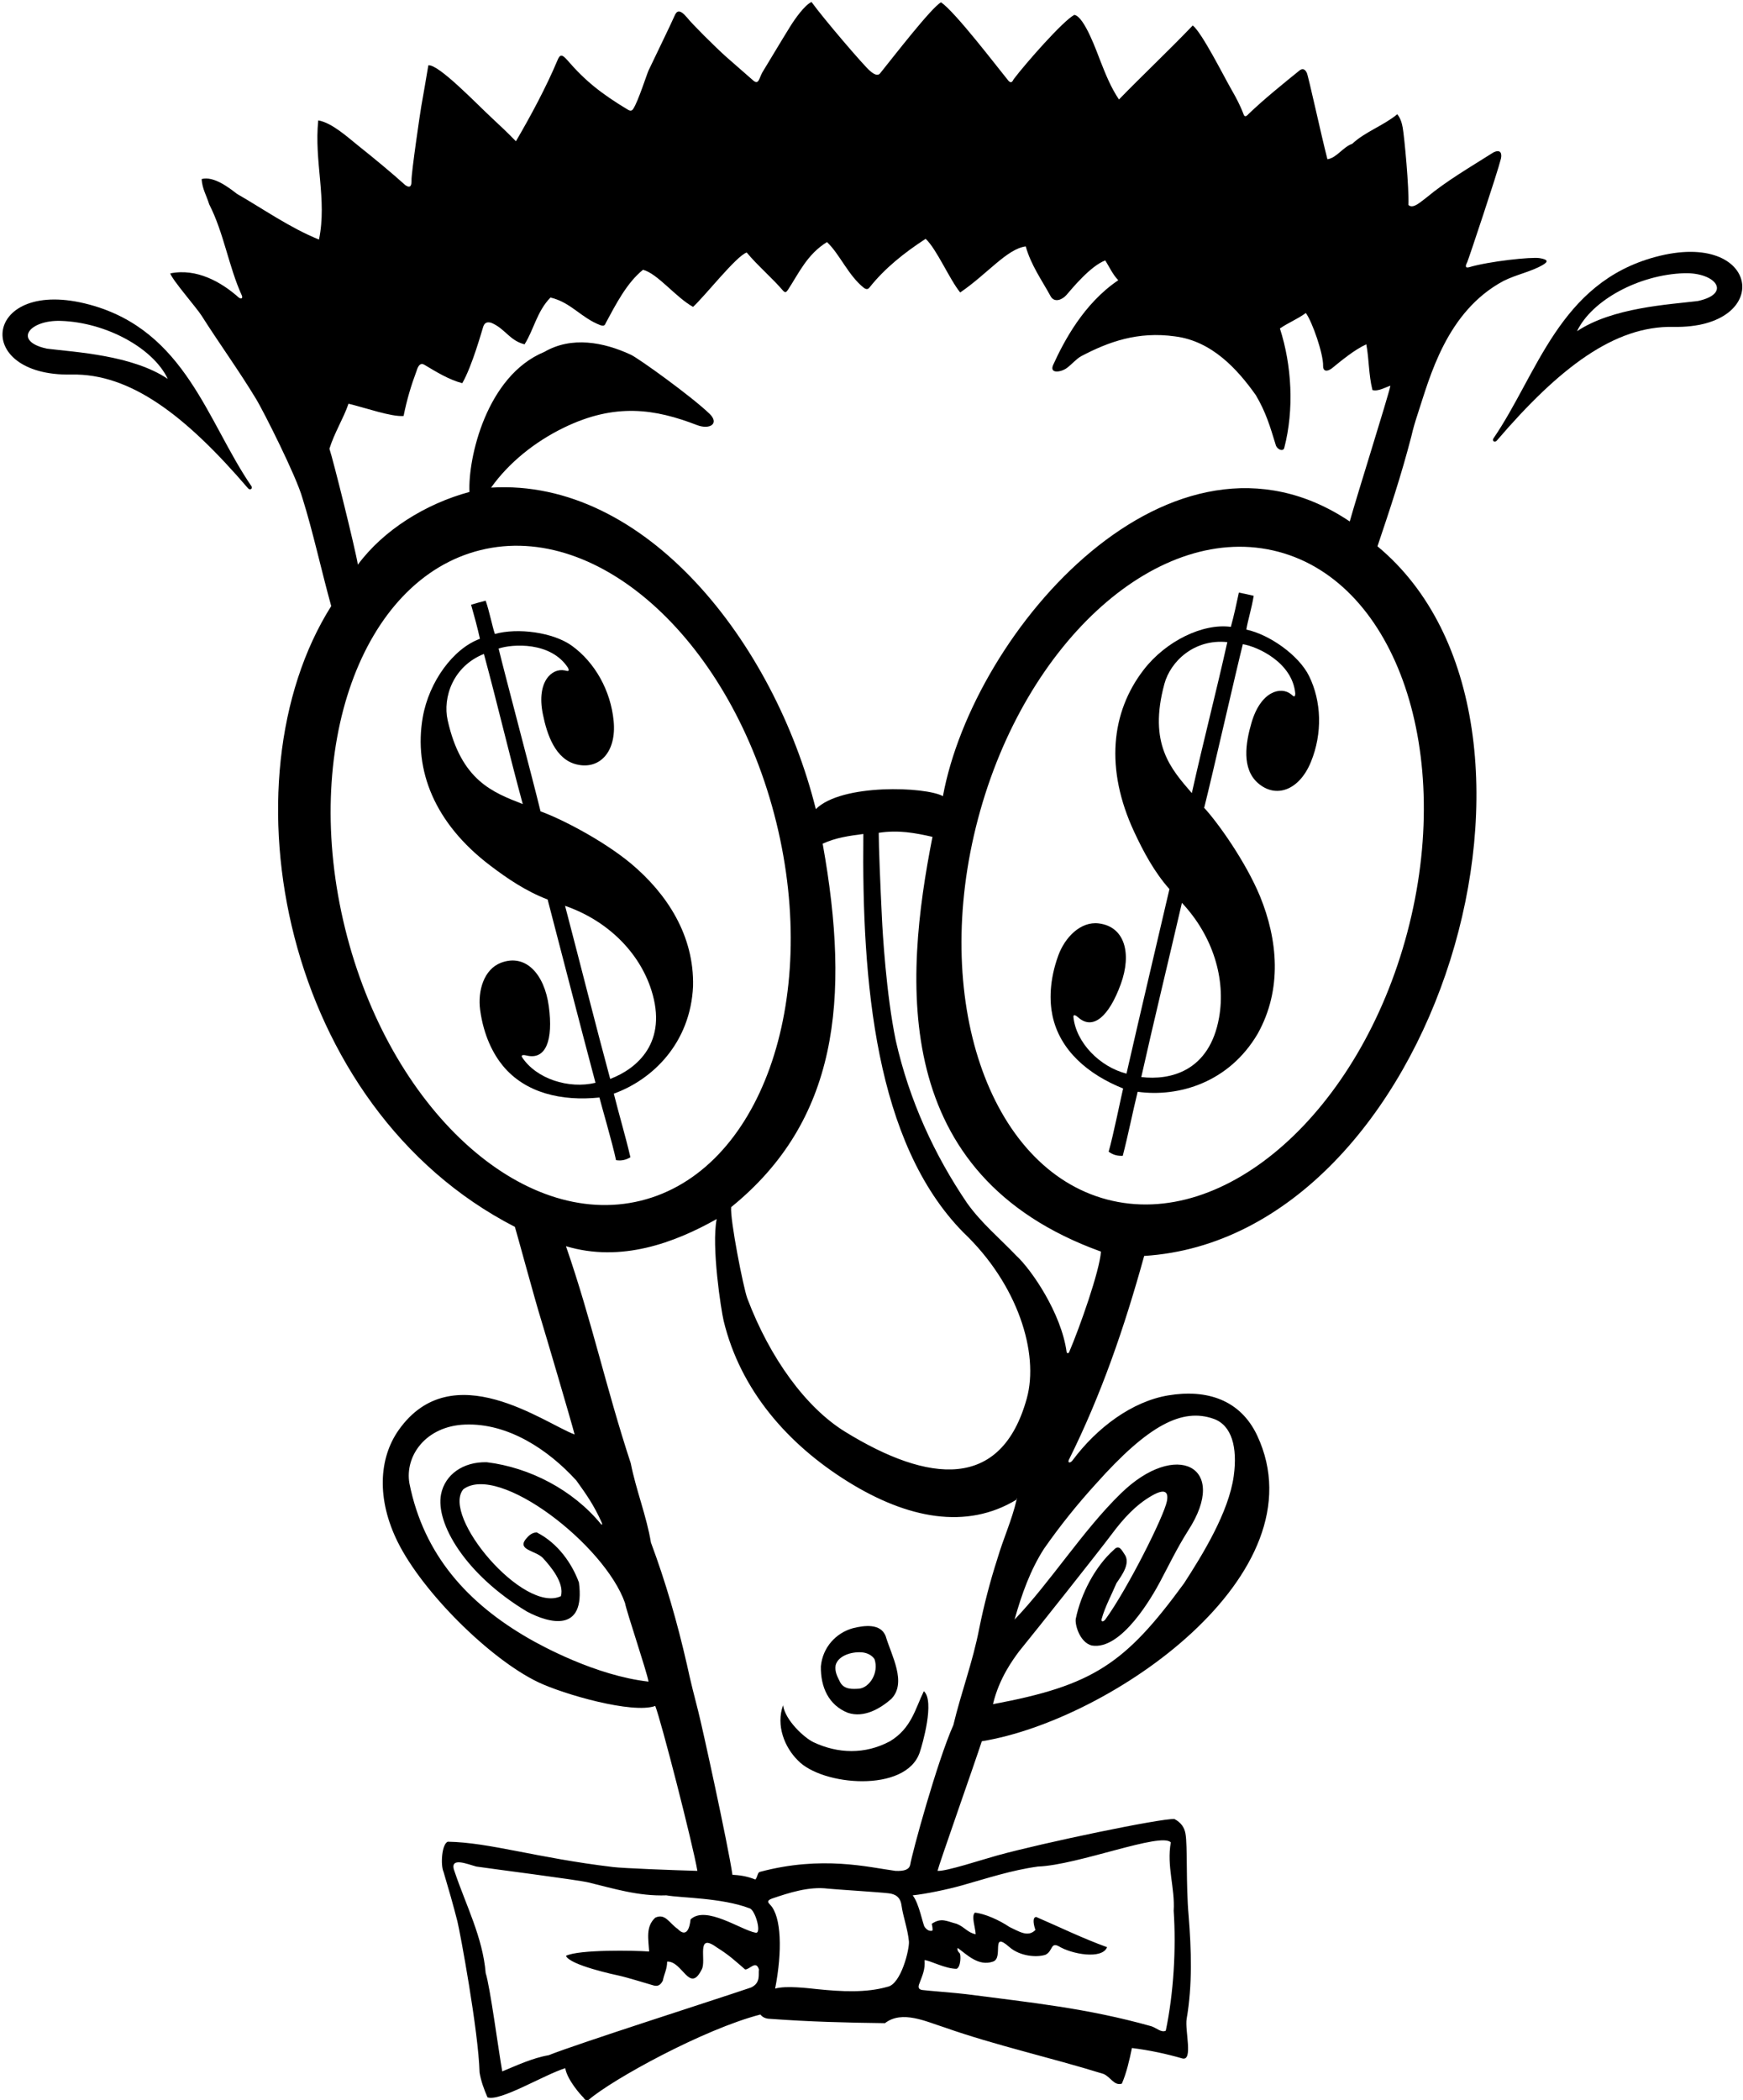 <?xml version="1.0" encoding="UTF-8"?>
<svg xmlns="http://www.w3.org/2000/svg" xmlns:xlink="http://www.w3.org/1999/xlink" width="488pt" height="588pt" viewBox="0 0 488 588" version="1.1">
<g id="surface1">
<path style=" stroke:none;fill-rule:nonzero;fill:rgb(0%,0%,0%);fill-opacity:1;" d="M 385.66 152.949 C 389.188 142.465 392.312 133.094 395.137 122.203 C 395.613 120.062 396.246 117.965 396.926 115.902 C 400.312 105.617 404.953 87.219 420.941 78.66 C 424.637 76.812 428.508 76.148 431.922 74.188 C 433.578 73.23 433.395 72.66 431.059 72.273 C 428.75 71.891 416.934 73.141 411.262 74.828 C 409.906 75.172 410.5 73.973 410.789 73.406 C 411.055 72.898 419.266 48.352 420.234 44.387 C 420.535 42.977 420.164 41.688 418.117 42.676 C 411.465 46.906 405.113 50.535 399.168 55.477 C 397.758 56.484 395.641 58.602 394.328 57.391 C 394.531 52.652 393.203 38.418 392.723 35.715 C 392.469 34.289 392.039 33 391.203 31.988 C 387.273 35.215 382.133 36.93 378.605 40.254 C 375.984 41.164 374.27 44.188 371.648 44.59 C 369.734 37.133 366.32 21.23 365.855 20.34 C 365.508 19.672 364.906 18.922 363.887 19.691 C 359.148 23.523 353.926 27.738 349.605 31.879 C 348.887 32.688 348.438 32.781 348.164 31.988 C 347.32 29.699 346.121 27.406 344.793 25.105 C 342.613 21.328 336.555 9.199 333.945 7.129 C 327.395 13.984 319.336 21.605 313.285 27.855 C 310.977 24.422 309.555 20.797 308.09 17.094 C 307.188 14.82 303.609 4.57 300.785 4.168 C 297.66 5.781 287.145 17.75 283.816 22.16 C 283.457 22.879 283.098 23.422 282.34 22.613 C 279.215 18.785 267.527 3.438 263.477 0.648 C 260.867 2 250.086 15.965 246.355 20.602 C 245.746 21.258 244.758 20.898 243.562 19.828 C 242.031 18.605 230.633 5.297 227.207 0.559 C 225.227 1.461 222.496 5.395 221.254 7.391 C 218.652 11.562 215.074 17.621 213.438 20.27 C 212.527 21.918 212.445 23.781 210.973 22.613 C 208.402 20.312 205.852 18.176 203.363 15.953 C 200.297 13.211 193.637 6.59 192.324 4.875 C 190.27 2.453 189.438 3.035 188.848 4.461 C 188.137 6.18 182.004 18.785 181.562 19.766 C 181.074 20.852 178.707 28.266 177.34 30.398 C 176.895 31.16 176.395 31.07 175.809 30.723 C 168.449 26.289 163.902 22.719 158.863 16.871 C 157.289 15.062 156.734 15.23 156.039 16.973 C 152.957 24.32 148.578 32.492 144.445 39.551 C 142.234 37.266 139.93 35.086 137.598 32.926 C 133.551 29.184 122.734 17.863 119.926 18.289 C 119.312 21.82 118.613 26.176 117.934 29.844 C 117.672 31.277 115.156 48.438 115.215 50.438 C 115.246 51.859 114.977 52.852 113.5 51.848 C 109.41 48.188 104.988 44.523 100.391 40.859 C 97.395 38.477 93.016 34.398 89.105 33.703 C 87.898 45.094 91.629 55.879 89.309 67.066 C 81.246 63.844 73.383 58.297 66.328 54.266 C 64.109 52.555 59.875 49.227 56.449 50.133 C 56.648 52.957 57.758 54.57 58.566 57.191 C 62.699 65.254 64.008 74.629 67.738 82.793 C 67.996 83.539 67.547 83.809 66.832 83.297 C 61.992 78.961 55.035 75.031 47.68 76.543 C 48.105 78.23 55.055 86.195 56.406 88.328 C 61.359 96.145 66.941 103.812 71.789 111.848 C 73.746 115.094 82.957 133.293 84.672 139.441 C 87.594 148.715 90.016 159.906 92.734 169.684 C 61.898 218.559 78.977 310.02 144.16 343.492 C 144.766 345.441 149.812 364.125 151.539 369.641 C 152.234 371.855 160.047 398.273 160.879 401.621 C 152.383 398.438 126.609 379.188 111.645 400.34 C 105.984 408.344 105.477 419.84 111.336 431.68 C 118.344 445.844 137.242 464.539 150.676 470.965 C 157.727 474.34 177.051 479.914 183.457 477.625 C 185.07 481.656 193.938 516.133 195.25 523.793 C 188.961 523.621 174.461 523.078 171.59 522.715 C 150.148 520.148 137.09 515.828 125.395 515.629 C 123.707 516.172 123.277 522.078 124.188 524.094 C 125.586 528.801 126.906 533.352 128.066 537.941 C 128.746 540.621 133.965 568.648 134.266 580.238 C 134.668 582.66 135.477 584.855 136.484 587.195 C 139.996 588.441 152.207 580.945 158.258 579.031 C 158.805 582.32 162.676 586.641 163.297 587.195 C 163.758 587.898 164.102 588.203 164.809 587.898 C 171.461 582.156 197.055 568.102 212.891 564.012 C 213.492 564.816 214.516 565.219 215.609 565.219 C 226.496 566.027 237.105 566.301 247.766 566.43 C 252.605 562.699 259.359 566.027 264.5 567.641 C 278.812 572.68 294.031 576.008 308.953 580.645 C 310.996 581.512 311.895 584.031 314.094 583.363 C 315.402 580.34 316.211 576.812 316.914 573.387 C 321.754 573.988 326.492 574.996 331.027 576.309 C 334.125 577.102 331.695 568.461 332.234 565.219 C 333.875 555.812 333.551 545.855 332.789 536.336 C 332.008 527.684 332.523 516.699 331.902 513.34 C 331.598 511.707 330.754 510.297 328.809 509.277 C 325.035 509.059 292.27 515.879 279.242 519.469 C 275.004 520.633 264.824 524 262.484 523.793 C 262.887 521.977 273.168 492.848 274.883 487.504 C 310.988 481.645 370.145 440.68 351.992 401.926 C 347.266 391.875 337.871 388.883 327.098 390.668 C 316.98 392.348 307.102 399.688 300.281 408.879 C 299.566 409.789 298.848 409.52 299.273 408.68 C 308.348 390.434 314.797 371.684 320.344 351.625 C 402.328 346.484 445.059 202.258 385.66 152.949 Z M 92.23 125.633 C 93.645 121.098 96.164 117.164 97.574 113.031 C 102.363 114.18 109.574 116.75 112.996 116.461 C 113.902 111.926 115.113 107.891 116.625 103.859 C 117.145 102.098 117.855 101.539 118.844 102.145 C 122.07 104.062 125.598 106.277 129.426 107.285 C 132.215 102.449 134.949 92.484 135.277 91.52 C 135.602 90.551 136.129 90 137.492 90.352 C 141.422 91.965 142.605 95.328 146.863 96.402 C 149.484 92.27 150.293 87.227 154.121 83.297 C 159.969 84.707 162.59 88.941 168.133 91.059 C 169.246 91.371 169.336 91.012 169.645 90.352 C 172.367 85.312 175.492 79.164 180.027 75.535 C 184.062 76.543 189.227 83.27 194.039 85.918 C 197.367 82.895 206.145 71.66 209.059 70.695 C 211.98 74.227 216.418 78.055 219.238 81.383 C 219.914 82.102 220.188 81.738 220.652 81.078 C 223.676 76.441 225.992 71.199 231.535 67.773 C 235.129 71.164 237.492 77.129 241.863 80.586 C 242.688 81.199 243.129 80.879 243.434 80.5 C 247.664 75.156 253.109 70.797 259.156 66.867 C 262.215 69.68 265.809 78.156 268.832 81.887 C 276.438 76.699 281.926 69.68 287.18 68.984 C 288.691 74.324 291.715 78.461 294.234 83.094 C 295.336 84.801 297.438 83.902 298.598 82.566 C 300.18 80.742 305.324 74.449 309.453 72.914 C 310.637 74.809 311.473 76.746 313.086 78.461 C 303.367 85.008 297.828 95.664 294.883 102.117 C 293.68 104.746 297.094 104.227 298.699 103.027 C 300.09 101.996 301.395 100.434 302.703 99.727 C 310.363 95.695 318.555 92.719 329.012 94.184 C 339.293 95.492 346.449 103.355 351.59 110.613 C 354.41 115.352 355.621 119.484 357.133 124.422 C 357.438 125.84 359.234 126.559 359.555 125.43 C 362.375 114.645 361.672 102.246 358.344 91.965 C 360.703 90.34 363.281 89.344 365.602 87.633 C 367.426 90.109 370.539 99.121 370.438 102.449 C 370.395 103.84 371.387 104.238 372.859 103.152 C 375.578 100.938 379.211 97.914 382.535 96.402 C 383.344 100.734 383.141 104.664 384.25 109.203 C 385.879 109.668 387.953 108.391 389.289 107.992 C 388.48 111.621 379.973 138.543 377.898 145.996 C 328.117 112.57 272.625 176.227 263.996 222.906 C 259.27 220.246 235.637 219.309 228.414 226.531 C 216.77 179.867 180.699 133.879 137.492 136.52 C 142.453 129.547 149.719 123.699 157.832 119.75 C 172.336 112.688 183.469 114.512 195.16 119.016 C 198.715 120.383 201.496 118.609 198.664 115.859 C 193.789 111.129 178.875 100.363 176.613 99.312 C 169.016 95.77 160.023 94.09 152.41 98.52 C 136.16 105.207 130.996 128.359 131.441 137.73 C 119.145 141.055 107.352 148.414 100.195 158.09 C 99.488 153.656 93.238 128.555 92.23 125.633 Z M 269.738 345.074 C 285.008 359.578 290.965 378.891 287.477 391.52 C 280.34 417.363 260.027 415.27 236.617 400.855 C 225.672 394.113 215.574 380.285 209.234 363.52 C 208.129 360.598 204.348 341.301 204.707 337.969 C 234.422 313.863 238.215 280.121 230.328 236.211 C 234.059 234.496 237.734 234.02 241.719 233.488 C 241.262 274.91 245.02 319.961 269.738 345.074 Z M 96.617 259.949 C 84.23 209.648 101.215 162.219 134.551 154.008 C 167.887 145.801 204.953 179.922 217.34 230.223 C 229.727 280.52 212.742 327.953 179.406 336.16 C 146.07 344.371 109.004 310.25 96.617 259.949 Z M 147.891 458.637 C 131.207 448.988 118.68 435.574 114.621 415.277 C 113.309 407.633 119.184 399.273 130.184 398.84 C 142.219 398.363 153.523 405.859 161.379 414.523 C 164.141 418.387 166.238 421.297 168.488 426.316 C 168.703 426.801 168.539 427.055 168.23 426.676 C 160.414 417.141 148.301 410.84 136.281 409.383 C 129.641 409.227 124.574 412.848 123.484 418.355 C 121.883 426.441 130.27 440.836 147.57 451.215 C 153.809 454.52 163.953 457.23 162.086 443.051 C 160.172 437.809 156.238 432.062 150.293 429.039 C 148.781 429.039 147.809 430.188 147.168 430.953 C 144.848 433.98 149.895 434.09 151.965 436.16 C 154.184 438.578 158.055 443.152 157.047 446.883 C 146.578 451.855 123.441 424.41 129.73 416.945 C 139.664 409.602 169.309 432.52 174.988 448.797 C 175.391 451.113 181.098 467.984 181.574 470.809 C 166.758 469.129 151.508 460.727 147.891 458.637 Z M 210.27 556.449 C 199.887 559.98 161.984 572.074 153.617 575.402 C 148.98 576.207 144.547 578.324 140.617 579.938 C 139.609 574.293 137.188 556.047 135.98 552.418 C 135.172 542.441 130.434 533.367 127.309 524.094 C 125.496 519.559 130.984 521.969 133.359 522.582 C 138.098 523.289 161.633 526.277 164.773 527.039 C 171.828 528.742 178.699 530.926 186.578 530.645 C 190.574 531.379 202.008 531.289 209.855 534.273 C 211.469 534.68 213.359 541.504 211.547 541.102 C 207.516 540.395 197.578 533.312 193.336 537.398 C 193.133 539.516 192.324 542.742 189.703 540.02 C 187.383 538.441 186.277 535.586 183.457 536.895 C 180.734 539.414 181.539 542.844 181.742 546.371 C 177.711 546.07 162.086 545.766 158.457 547.582 C 159.527 550.191 172.223 552.895 173.406 553.148 C 175.508 553.602 181.844 555.543 182.852 555.832 C 183.859 556.121 184.766 556.098 185.574 554.535 C 185.977 552.52 186.781 551.309 186.781 549.195 C 191.117 548.992 193.031 558.266 196.461 551.41 C 197.867 548.93 194.746 540.926 200.594 545.16 C 204.172 547.395 205.703 548.883 208.629 551.402 C 209.281 551.402 210.047 550.723 210.746 550.387 C 211.445 550.047 212.082 550.051 212.484 551.41 C 212.266 552.711 213.074 555.141 210.27 556.449 Z M 248.473 556.25 C 242.52 557.969 235.602 557.602 228.91 556.918 C 226.191 556.641 220.098 555.859 217.023 556.754 C 219.062 546.254 218.789 536.605 215.652 533.305 C 215.035 532.652 214.551 532.148 216.113 531.555 C 220.84 529.953 226.453 528.098 231.797 528.766 C 233.18 528.938 245.906 529.73 248.801 530.07 C 250.668 530.289 252.086 531.098 252.402 533.469 C 252.844 536.613 254.145 540.07 254.477 543.523 C 254.676 545.605 252.301 555.543 248.473 556.25 Z M 269.215 527.887 C 276.238 525.918 283.141 523.602 290.605 522.582 C 301.797 522.18 325.145 512.855 327.801 515.828 C 326.59 522.48 329.012 528.629 328.605 534.98 C 329.312 545.566 328.605 557.965 326.391 568.547 C 325.078 569.152 323.777 567.742 322.336 567.289 C 304.219 562.207 288.82 560.703 270.504 558.309 C 267.941 557.977 259.555 557.336 258.254 557.152 C 257.344 557.027 256.852 556.57 257.441 555.242 C 258.258 552.98 259.066 551.449 258.855 548.789 C 260.289 548.816 264.602 551.211 267.824 551.211 C 269.035 550.707 269.059 547.254 268.695 546.863 C 268.328 546.473 267.926 546.07 268.129 545.363 C 270.746 547.277 273.973 550.605 278.008 549.195 C 279.562 548.703 279.359 546.484 279.449 544.992 C 279.539 543.504 279.922 542.742 282.645 545.16 C 285.566 547.68 290.207 548.121 292.723 547.277 C 294.797 546.23 294.133 543.75 296.352 544.859 C 300.051 547.137 308.555 548.672 309.961 545.16 C 303.004 542.641 296.652 539.516 290.102 536.695 C 288.891 536.793 289.484 539.211 289.898 540.324 C 287.785 542.539 285.164 540.652 282.645 539.516 C 279.82 537.602 275.789 535.785 272.965 535.484 C 271.855 536.391 273.105 539.75 273.168 541.531 C 270.949 541.129 269.941 539.414 267.824 538.609 C 265.004 537.902 263.594 536.793 260.871 538.609 C 260.973 539.215 261.172 539.82 261.07 540.523 C 260.164 540.777 259.461 540.273 258.902 539.531 C 258.352 538.785 257.355 532.91 255.527 530.645 C 259.164 530.266 265.145 529.027 269.215 527.887 Z M 274.176 455.852 C 272.359 465.328 269.137 473.695 266.918 482.969 C 262.383 493.148 255.328 518.887 254.82 522.18 C 254.477 523.461 253.125 523.91 250.688 523.793 C 243.129 522.785 230.176 519.41 212.688 524.094 C 212.086 524.27 212.082 525.605 211.477 526.211 C 208.957 525.203 206.852 524.992 205.066 524.887 C 203.855 516.523 196.574 483.312 195.52 479.246 C 194.379 474.844 193.27 470.438 192.324 466.035 C 189.605 454.141 186.379 442.949 182.246 431.863 C 181.035 424.504 178.012 416.945 176.602 409.688 C 169.645 388.52 165.715 369.871 158.457 348.902 C 173.879 353.539 188.863 347.953 200.656 341.301 C 199.125 348.949 201.906 366.906 202.609 369.812 C 207.316 389.266 220.629 404.406 237.406 414.832 C 254.023 425.156 270.582 428.398 284.641 419.836 C 284.68 419.676 284.723 419.523 284.758 419.363 C 284.758 419.465 284.758 419.664 284.758 419.766 C 284.719 419.789 284.68 419.812 284.641 419.836 C 283.223 425.848 280.984 430.512 279.215 436.5 C 277.199 442.75 275.484 449.402 274.176 455.852 Z M 306.836 415.434 C 321.555 398.918 331.008 394.129 339.785 397.23 C 344.879 399.031 346.516 405.223 345.422 413.219 C 344.023 423.438 336.605 435.395 331.516 443.27 C 315.039 465.84 306.047 471.891 278.008 477.121 C 279.766 469.73 283.727 464.512 285.266 462.406 C 290.605 455.852 307.715 434.273 311.273 429.508 C 314.461 425.246 317.93 421.355 322.531 418.73 C 326.141 416.672 327.199 417.648 326.715 420.258 C 325.941 424.402 315.676 444.891 309.453 453.434 C 308.746 454.25 308.207 453.98 308.449 453.23 C 309.355 449.906 311.27 446.379 312.578 443.254 C 314.094 441.035 316.664 437.602 314.797 435.09 C 314.094 434.078 313.336 432.289 311.875 433.879 C 306.633 438.516 302.602 446.277 301.191 453.23 C 300.914 454.879 302.301 459.785 305.625 460.691 C 314.051 462.191 322.789 446.605 324.762 442.906 C 327.246 438.246 329.434 433.625 332.641 428.535 C 344.336 410.531 329.227 403.02 313.789 418.152 C 303.207 428.434 294.031 443.051 284.055 453.434 C 286.07 446.277 288.488 439.523 292.32 433.574 C 296.754 427.227 301.594 421.18 306.836 415.434 Z M 299.348 378.531 C 299.145 379.016 298.684 378.938 298.621 378.477 C 297.141 367.695 288.852 355.527 284.52 351.531 C 279.992 346.77 274.781 342.477 270.746 336.809 C 261.602 323.344 254.578 308.074 250.801 291.348 C 248.086 278.301 247.094 260.629 246.93 257.234 C 246.477 248.066 246.016 236.809 246.023 233.168 C 251.598 232.309 256.277 233.211 261.07 234.297 C 253.141 274.512 248.977 329.02 308.246 350.414 C 307.867 355.879 302.301 371.605 299.348 378.531 Z M 394.012 261.051 C 380.762 311.129 343.109 344.605 309.922 335.824 C 276.73 327.043 260.57 279.324 273.82 229.246 C 287.074 179.168 324.723 145.688 357.91 154.473 C 391.102 163.254 407.266 210.973 394.012 261.051 "/>
<path style=" stroke:none;fill-rule:nonzero;fill:rgb(0%,0%,0%);fill-opacity:1;" d="M 25.055 85.285 C -4.574 77.289 -8.266 105.445 20.023 104.863 C 36.496 104.523 51.953 116.309 69.453 136.723 C 70.066 137.359 70.789 136.781 70.395 136.121 C 58.008 118.062 51.988 92.559 25.055 85.285 Z M 13.105 97.609 C 3.555 95.527 8.141 89.574 16.969 89.84 C 29.586 90.223 42.84 97.375 46.973 106.078 C 36.977 99.395 21.168 98.617 13.105 97.609 "/>
<path style=" stroke:none;fill-rule:nonzero;fill:rgb(0%,0%,0%);fill-opacity:1;" d="M 463.445 71.945 C 436.512 79.215 430.492 104.719 418.105 122.777 C 417.711 123.438 418.434 124.02 419.051 123.379 C 436.547 102.965 452.004 91.184 468.477 91.52 C 496.766 92.105 493.074 63.945 463.445 71.945 Z M 475.395 84.27 C 467.332 85.277 451.523 86.055 441.527 92.734 C 445.656 84.035 458.914 76.883 471.531 76.496 C 480.359 76.23 484.945 82.188 475.395 84.27 "/>
<path style=" stroke:none;fill-rule:nonzero;fill:rgb(0%,0%,0%);fill-opacity:1;" d="M 237.383 479.539 C 241.922 481.055 246.453 478.332 249.48 475.711 C 254.027 471.172 249.578 463.516 247.969 458.07 C 246.555 454.441 241.965 455.059 238.797 455.852 C 234.059 457.164 230.328 461.195 229.824 466.535 C 229.723 472.383 232.039 477.426 237.383 479.539 Z M 233.957 466.219 C 234.641 463.594 238.289 462.406 241.215 462.605 C 242.867 462.711 244.215 463.52 244.844 464.52 C 246.152 468.352 243.406 472.52 240.508 472.785 C 238.895 472.887 236.262 473.137 235.164 470.855 C 234.461 469.445 233.652 468.035 233.957 466.219 "/>
<path style=" stroke:none;fill-rule:nonzero;fill:rgb(0%,0%,0%);fill-opacity:1;" d="M 249.176 487.504 C 242.094 491.289 234.559 490.957 227.805 487.793 C 225.184 486.566 219.84 481.637 219.238 477.426 C 217.215 483.051 219.645 489.172 223.371 492.848 C 230.066 499.965 253.605 502.047 257.496 490.645 C 258.242 488.453 261.777 476.215 258.652 473.492 C 256.234 478.434 255.195 483.859 249.176 487.504 "/>
<path style=" stroke:none;fill-rule:nonzero;fill:rgb(0%,0%,0%);fill-opacity:1;" d="M 176.504 324.008 C 175.141 318.16 173.316 312.059 171.852 306.195 C 182.801 302.238 193.312 291.961 194.039 276.129 C 194.375 261.98 186.816 250.285 176.645 241.758 C 168.617 235.102 156.734 229.07 151.34 227.164 C 149.176 218.211 141.301 188.66 139.598 181.578 C 143.414 180.289 154.195 179.566 159.004 186.938 C 159.535 188.004 159.082 187.969 158.09 187.699 C 154.523 186.988 150.156 190.809 151.977 199.891 C 153.145 205.711 155.484 212.574 161.422 214.016 C 167.82 215.57 172.641 210.57 171.809 201.879 C 170.984 193.297 166.555 185.484 160.156 180.828 C 154.926 177.023 144.945 175.699 138.555 177.5 C 137.773 175.176 137.098 171.461 135.98 168.172 C 134.77 168.473 133.066 168.949 131.895 169.309 C 132.805 172.535 133.664 175.621 134.371 178.848 C 126.945 181.551 120.113 190.812 118.363 200.82 C 115.77 215.652 121.707 230.496 137.137 242.246 C 142.023 245.973 147.375 249.59 153.32 251.828 C 157.855 269.168 162.035 285.535 166.723 303.156 C 159.258 304.941 150.184 302.094 146.16 295.984 C 145.758 295.219 146.809 295.363 147.457 295.52 C 152.82 296.82 154.938 291.254 153.648 281.723 C 152.43 272.715 147.18 266.91 140.258 269.547 C 135.453 271.379 133.715 277.449 134.426 282.734 C 135.422 290.105 138.203 295.246 140.797 298.395 C 147.121 306.066 157.277 308.359 167.828 307.273 C 168.23 308.988 171.484 320.062 172.477 324.816 C 174.137 325.066 175.305 324.695 176.504 324.008 Z M 125.328 201.617 C 123.93 195.324 126.766 186.574 135.48 183.086 C 139.371 197.449 142.352 210.359 146.359 225.125 C 138.105 221.871 129.121 218.672 125.328 201.617 Z M 158.203 253.605 C 170.234 257.781 179.012 266.715 182.355 277.172 C 187.035 291.809 178.426 299.18 170.84 302.074 C 166.699 286.773 162.434 269.719 158.203 253.605 "/>
<path style=" stroke:none;fill-rule:nonzero;fill:rgb(0%,0%,0%);fill-opacity:1;" d="M 348.941 176.266 C 349.328 173.844 350.461 170.238 351.004 166.809 C 349.789 166.512 348.062 166.141 346.855 165.914 C 346.16 169.191 345.484 172.324 344.609 175.508 C 336.781 174.445 326.422 179.465 320.215 187.508 C 311.016 199.426 309.363 215.328 317.551 232.91 C 320.145 238.484 323.195 244.176 327.414 248.926 C 323.359 266.383 319.441 282.812 315.391 300.59 C 307.949 298.695 301.246 291.949 300.527 284.672 C 300.523 283.809 301.391 284.422 301.895 284.867 C 306.035 288.512 310.496 284.57 313.789 275.535 C 316.906 266.992 314.961 259.414 307.605 258.527 C 302.504 257.91 298.141 262.473 296.309 267.484 C 293.758 274.473 293.828 280.316 294.66 284.309 C 296.688 294.043 304.605 300.801 314.449 304.75 C 314.012 306.453 311.734 317.77 310.398 322.438 C 311.754 323.434 312.965 323.648 314.344 323.598 C 315.855 317.789 317.082 311.539 318.516 305.668 C 330.043 307.262 344.137 303.055 352.148 289.379 C 359.027 277.016 357.781 263.145 352.746 250.863 C 348.738 241.234 341.031 230.371 337.141 226.172 C 339.391 217.242 346.176 187.418 347.965 180.359 C 351.945 180.996 361.82 185.371 362.645 194.133 C 362.621 195.328 362.234 195.082 361.48 194.383 C 358.656 192.094 353.012 193.441 350.398 202.328 C 348.723 208.023 347.602 215.188 352.184 219.227 C 357.121 223.578 363.719 221.398 367.027 213.316 C 370.293 205.34 370.004 196.363 366.508 189.266 C 363.652 183.465 355.434 177.645 348.941 176.266 Z M 341.316 284.867 C 338.648 299.996 327.598 302.52 319.535 301.547 C 322.992 286.078 327.156 268.996 330.91 252.77 C 339.617 262.062 343.227 274.055 341.316 284.867 Z M 333.684 222.051 C 327.891 215.324 321.426 208.312 326.008 191.457 C 327.699 185.234 334.281 178.809 343.621 179.777 C 340.379 194.301 337.008 207.113 333.684 222.051 "/>
</g>
</svg>

